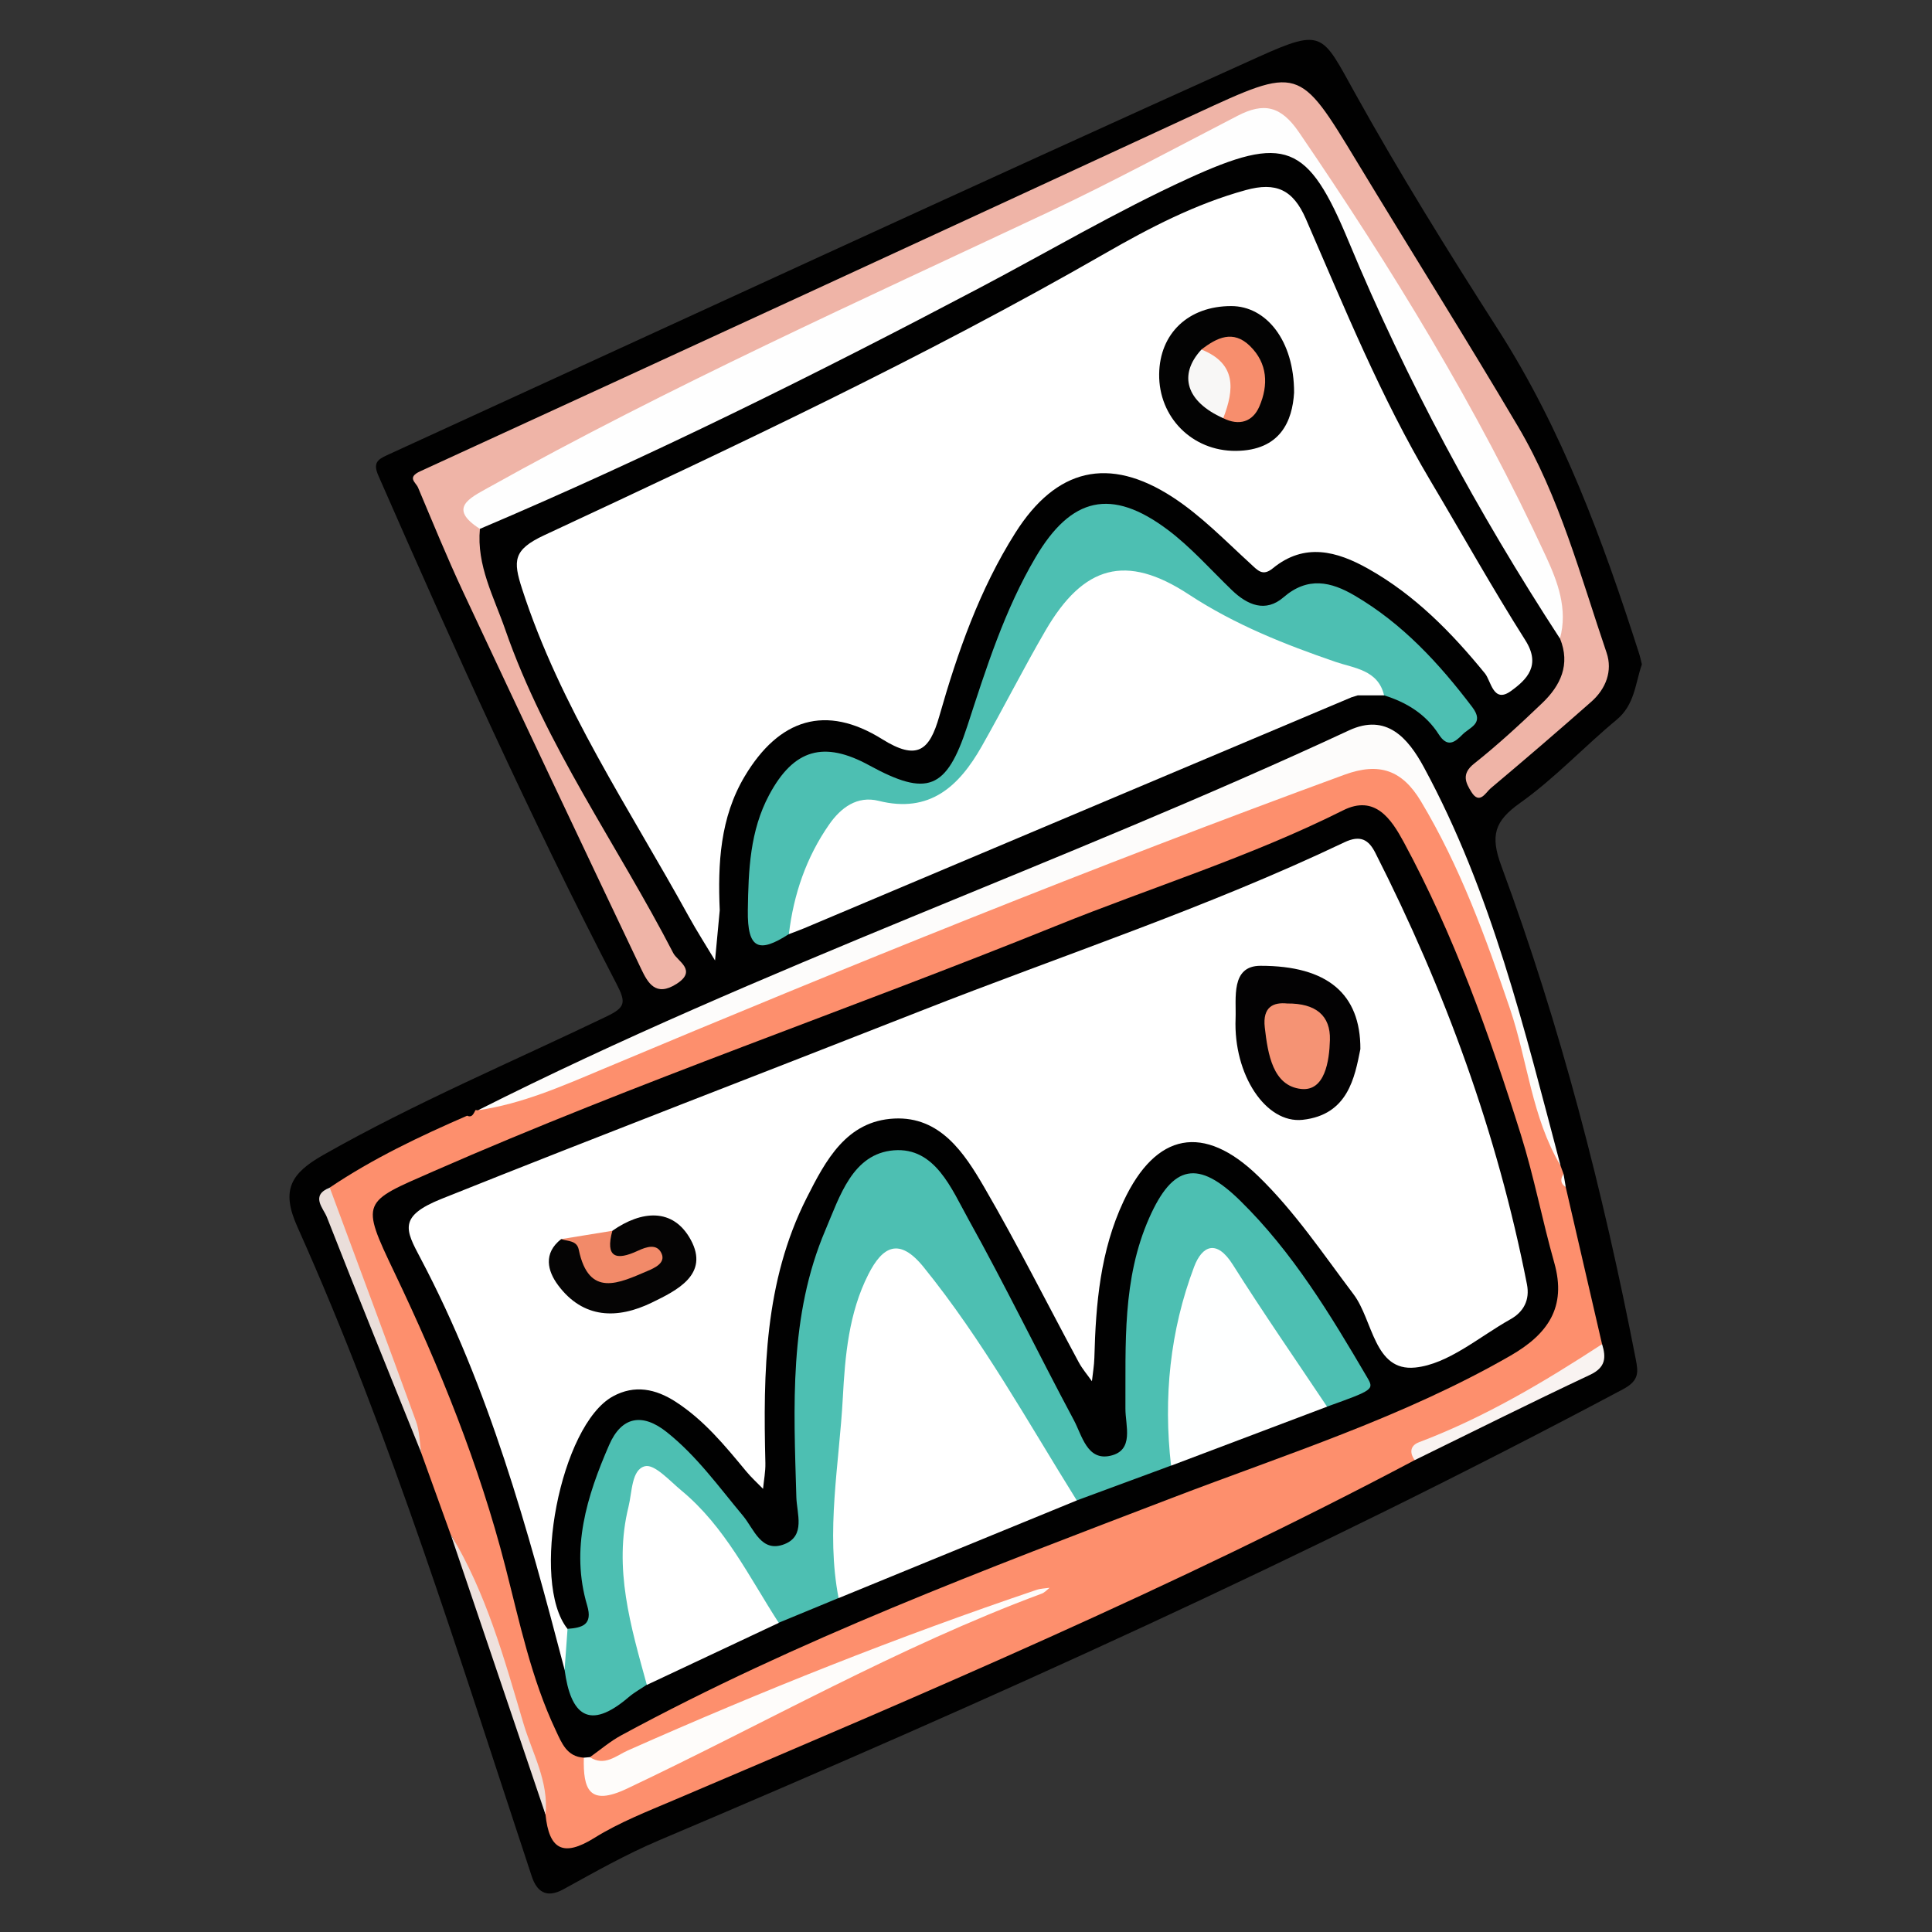 <?xml version="1.0" encoding="utf-8"?>
<!-- Generator: Adobe Illustrator 24.0.0, SVG Export Plug-In . SVG Version: 6.00 Build 0)  -->
<svg version="1.1" id="图层_1" xmlns="http://www.w3.org/2000/svg" xmlns:xlink="http://www.w3.org/1999/xlink" x="0px" y="0px"
	 viewBox="0 0 489 489" style="enable-background:new 0 0 489 489;" xml:space="preserve">
<rect x="0" y="0" width="489" height="489" fill="#333333" stroke="none"/>
<style type="text/css">
	.st0{fill:#FE8C6C;}
	.st1{fill:#EAB1AA;}
	.st2{fill:#FEFEFD;}
	.st3{fill:#FDFDFD;}
	.st4{fill:#E3AFA8;}
	.st5{fill:#EBEAE9;}
	.st6{fill:#BE918B;}
	.st7{fill:#F1D8D4;}
	.st8{fill:#7B7B7B;}
	.st9{fill:#C8C8C8;}
	.st10{fill:#EAEAEA;}
	.st11{fill:#050302;}
	.st12{fill:#FFFCCF;}
	.st13{fill:#FFFFFF;}
	.st14{fill:#FEFFFF;}
	.st15{fill:#4DBFB2;}
	.st16{fill:#FEFEFE;}
	.st17{fill:#4DBEB1;}
	.st18{fill:#FBFBFA;}
	.st19{fill:#F9F9F9;}
	.st20{fill:#F0F0ED;}
	.st21{fill:#F2F2EC;}
	.st22{fill:#6DC7BC;}
	.st23{fill:#080808;}
	.st24{fill:#0D0D0B;}
	.st25{fill:#070706;}
	.st26{fill:#0C0C0B;}
	.st27{fill:#040505;}
	.st28{fill:#F0B4A7;}
	.st29{fill:#FDFCFC;}
	.st30{fill:#4BB7AB;}
	.st31{fill:#41A196;}
	.st32{fill:#D0A197;}
	.st33{fill:#AD8279;}
	.st34{fill:#D3C1BE;}
	.st35{fill:#EFBDB2;}
	.st36{fill:#F2E6E4;}
	.st37{fill:#F6E5E1;}
	.st38{fill:#E8D6D2;}
	.st39{fill:#D1EEEA;}
	.st40{fill:#A17870;}
	.st41{fill:#DBD2D1;}
	.st42{fill:#F3C8C0;}
	.st43{fill:#F5CEC6;}
	.st44{fill:#F5D3CB;}
	.st45{fill:#F6D8D1;}
	.st46{fill:#F8DCD6;}
	.st47{fill:#F8DFD9;}
	.st48{fill:#F7E1DC;}
	.st49{fill:#F3E4E1;}
	.st50{fill:#EBE1DD;}
	.st51{fill:#EACFC9;}
	.st52{fill:#F8E1DC;}
	.st53{fill:#EFDAD5;}
	.st54{fill:#67504B;}
	.st55{fill:#C1C4C3;}
	.st56{fill:#ECC8C1;}
	.st57{fill:#D3C0BB;}
	.st58{fill:#FCFEFE;}
	.st59{fill:#020404;}
	.st60{fill:#FDFEFE;}
	.st61{fill:#050B0B;}
	.st62{fill:#ECC1B8;}
	.st63{fill:#F3D1CA;}
	.st64{fill:#F7E3DF;}
	.st65{fill:#F2CCC4;}
	.st66{stroke:#000000;stroke-miterlimit:10;}
	.st67{fill:#FE8F6D;}
	.st68{fill:#EFB3A6;}
	.st69{fill:#626262;}
	.st70{fill:#F9F3F2;}
	.st71{fill:#E9DCDA;}
	.st72{fill:#E5CAC4;}
	.st73{fill:#EAC6BE;}
	.st74{fill:#040404;}
	.st75{fill:#4BB9AC;}
	.st76{fill:#4AB7AA;}
	.st77{fill:#F1C4BB;}
	.st78{fill:#010101;}
	.st79{fill:#DBDBDB;}
	.st80{fill:#020201;}
	.st81{fill:#020202;}
	.st82{fill:#FEFCD3;}
	.st83{fill:#FEFDF3;}
	.st84{fill:#FEFBCE;}
	.st85{fill:#FBF8CD;}
	.st86{fill:#D0CEA9;}
	.st87{fill:#333333;}
	.st88{fill:#020101;}
	.st89{fill:#F4B3AF;}
	.st90{fill:#FD8F6D;}
	.st91{fill:#4EBFB2;}
	.st92{fill:#4EBEB2;}
	.st93{fill:#FD8F6E;}
	.st94{fill:#F4B4B0;}
	.st95{fill:#030202;}
	.st96{fill:#4EBEB1;}
	.st97{fill:#020303;}
	.st98{fill:#050404;}
	.st99{fill:#030302;}
	.st100{fill:#010302;}
	.st101{fill:#040202;}
	.st102{fill:#030203;}
	.st103{fill:#050303;}
	.st104{fill:#FC8E6D;}
	.st105{fill:#040303;}
	.st106{fill:#FB8F6E;}
	.st107{fill:#4FBDB1;}
	.st108{fill:#FC8F6E;}
	.st109{fill:#FC8F6D;}
	.st110{fill:#F3B2AE;}
	.st111{fill:#030505;}
	.st112{fill:#F88E6D;}
	.st113{fill:#4FBDB0;}
	.st114{fill:#060505;}
	.st115{fill:#070606;}
	.st116{fill:#F18C6D;}
	.st117{fill:#0A0706;}
	.st118{fill:#51BCB0;}
	.st119{fill:#FFFCD2;}
	.st120{fill:#EBB2AB;}
	.st121{fill:#FFFCD0;}
	.st122{fill:#DBDADA;}
	.st123{fill:#FEFBD1;}
	.st124{fill:#F6B4B0;}
	.st125{fill:#F5B4B0;}
	.st126{fill:#FFFCD5;}
	.st127{fill:#FFFFFD;}
	.st128{fill:#FFFEFB;}
	.st129{fill:#FDFDFC;}
	.st130{fill:#FEFDF4;}
	.st131{fill:#FEFEFB;}
	.st132{fill:#FDFDF4;}
	.st133{fill:#DADADA;}
	.st134{fill:#FEFBCF;}
	.st135{fill:#FEFCDF;}
	.st136{fill:#FEFBD0;}
	.st137{fill:#FEFBD6;}
	.st138{fill:#FEFEF5;}
	.st139{fill:#FEFBD7;}
	.st140{fill:#FEFDFC;}
	.st141{fill:#FEFEFC;}
	.st142{fill:#FDFBCF;}
	.st143{fill:#FDFAD2;}
	.st144{fill:#FCFCFA;}
	.st145{fill:#FCFCFC;}
	.st146{fill:#FBFBF8;}
	.st147{fill:#FDFACE;}
	.st148{fill:#FCFCF7;}
	.st149{fill:#FDFDFB;}
	.st150{fill:#FCF9CD;}
	.st151{fill:#FDFACF;}
	.st152{fill:#FCFCF8;}
	.st153{fill:#F9F7DB;}
	.st154{fill:#F4B5B2;}
	.st155{fill:#F2B6B2;}
	.st156{fill:#FCFAD1;}
	.st157{fill:#FAF7CB;}
	.st158{fill:#FAFAFA;}
	.st159{fill:#D9D9D9;}
	.st160{fill:#F2B2AE;}
	.st161{fill:#DAD9D9;}
	.st162{fill:#D8D8D8;}
	.st163{fill:#ECB2A5;}
	.st164{fill:#FCF9D0;}
	.st165{fill:#FBFBFB;}
	.st166{fill:#F9F6CA;}
	.st167{fill:#F5F2C6;}
	.st168{fill:#F5F3F3;}
	.st169{fill:#F4F4F4;}
	.st170{fill:#F0AFAC;}
	.st171{fill:#DDACA9;}
	.st172{fill:#F0EDC3;}
	.st173{fill:#0C0C0C;}
	.st174{fill:#F8F8F8;}
	.st175{fill:#E9ACA8;}
	.st176{fill:#B4B3A2;}
	.st177{fill:#E5E3BA;}
	.st178{fill:#DBA09D;}
	.st179{fill:#8D8D8D;}
	.st180{fill:#A2A085;}
	.st181{fill:#8F8E75;}
	.st182{fill:#E7E7E7;}
	.st183{fill:#EBEBEB;}
	.st184{fill:#878787;}
	.st185{fill:#7A7964;}
	.st186{fill:#EAB2AB;}
	.st187{fill:#E9B1AA;}
	.st188{fill:#E8B0A9;}
	.st189{fill:#E9B2AB;}
	.st190{fill:#EEB4A6;}
	.st191{fill:#030303;}
	.st192{fill:#E6AEA2;}
	.st193{fill:#DFACA1;}
	.st194{fill:#040403;}
	.st195{fill:#0C0C0A;}
	.st196{fill:#050505;}
	.st197{fill:#020302;}
	.st198{fill:#FCFEFD;}
	.st199{fill:#030706;}
	.st200{fill:#071110;}
	.st201{fill:#040909;}
	.st202{fill:#030606;}
	.st203{fill:#EFB4A7;}
	.st204{fill:#FDFCFB;}
	.st205{fill:#F9F3F1;}
	.st206{fill:#EEE1DD;}
	.st207{fill:#EADEDA;}
	.st208{fill:#EEB3A6;}
	.st209{fill:#FCFBFB;}
	.st210{fill:#4EBAAE;}
	.st211{fill:#409F94;}
	.st212{fill:#FEFCD6;}
	.st213{fill:#FEFDFD;}
	.st214{fill:#E2B6B1;}
	.st215{fill:#4DBDB0;}
	.st216{fill:#F9FAFA;}
	.st217{fill:#EFF4F3;}
	.st218{fill:#060404;}
	.st219{fill:#FBFAF9;}
	.st220{fill:#F8F0ED;}
	.st221{fill:#FA8D6B;}
	.st222{fill:#F78B6A;}
	.st223{fill:#E8B2AB;}
	.st224{fill:#060303;}
	.st225{fill:#0A0504;}
	.st226{fill:#0E0806;}
	.st227{fill:#160C0A;}
	.st228{fill:#FDFBF7;}
	.st229{fill:#FCFBFA;}
	.st230{fill:#FDFBFB;}
	.st231{fill:#FCFAF9;}
	.st232{fill:#FBF9F8;}
	.st233{fill:#070505;}
	.st234{fill:#120D0C;}
	.st235{fill:#050202;}
	.st236{fill:#F5F7F7;}
	.st237{fill:#F8FAF9;}
	.st238{fill:#4EB7AA;}
	.st239{fill:#49B5A9;}
	.st240{fill:#FEFCFA;}
	.st241{fill:#4CB6AA;}
	.st242{fill:#060D0D;}
	.st243{fill:#F5F5F5;}
	.st244{fill:#070403;}
	.st245{fill:#090908;}
	.st246{fill:#080807;}
	.st247{fill:#050707;}
	.st248{fill:#F3D3D1;}
	.st249{fill:#E1ABA4;}
	.st250{fill:#4DBBAF;}
	.st251{fill:#EAEDED;}
	.st252{fill:#4AB7AB;}
	.st253{fill:#46A79B;}
	.st254{fill:#F7F7F7;}
	.st255{fill:#F3F3F3;}
	.st256{fill:#EDEDED;}
	.st257{fill:#F0F0F0;}
	.st258{fill:#CACACA;}
	.st259{fill:#F78E6D;}
	.st260{fill:#F8F7F6;}
	.st261{fill:#F28A69;}
	.st262{fill:#F59374;}
</style>
<g>
	<path class="st78" d="M415.57,168.16c-1.68,4.8-1.78,10.19-6.4,14.02c-8.26,6.84-15.66,14.82-24.36,21
		c-6.56,4.65-7.68,8.26-4.8,16.04c15,40.56,25.76,82.35,34.01,124.8c0.63,3.26,0.93,5.39-3.22,7.6
		c-79.36,42.26-161.23,79.1-243.96,114.16c-8.34,3.53-16.29,8.04-24.24,12.41c-4.39,2.41-6.76,0.5-8.01-3.27
		c-18.33-55.34-35.45-111.13-59.34-164.44c-4.18-9.32-1.64-13.49,6.58-18.16c23.18-13.17,47.7-23.51,71.66-35.03
		c4.81-2.31,5.02-3.52,2.54-8.29c-21.84-42.05-41.26-85.25-60.27-128.63c-1.38-3.15-0.23-4.05,2.17-5.15
		c73.56-33.68,146.99-67.64,220.74-100.88c16.27-7.33,15.98-5.73,24.27,9.2c11.32,20.38,23.65,40.23,36.23,59.87
		c16.29,25.44,26.52,53.4,35.66,81.89C415.12,166.17,415.3,167.08,415.57,168.16z"/>
	<path class="st13" d="M182.17,230.39c-0.4,4.24-0.8,8.47-1.19,12.71c-2.24-3.74-4.6-7.41-6.7-11.22
		c-14.94-27.15-32.47-52.94-42.14-82.84c-2.29-7.09-2.3-9.88,5.58-13.56c48-22.37,95.96-44.91,141.95-71.33
		c11.32-6.5,22.88-12.53,35.64-16.04c7.65-2.1,11.98-0.14,15.22,7.31c9.76,22.46,18.99,45.19,31.56,66.33
		c7.99,13.44,15.62,27.11,23.98,40.3c4.02,6.34,0.43,9.92-3.67,12.87c-4.45,3.2-4.99-2.55-6.54-4.46
		c-8.49-10.41-17.77-19.87-29.55-26.5c-7.91-4.45-16.11-6.7-24.14-0.13c-2.61,2.13-3.81,0.55-5.71-1.19
		c-6.36-5.81-12.47-12.13-19.63-16.79c-16.2-10.54-29.52-7.31-39.85,9.03c-9.06,14.33-14.62,30.22-19.24,46.41
		c-2.47,8.67-5.57,11.35-14.47,5.79c-14.25-8.9-26.07-5.18-34.77,9.39C182.25,206.94,181.66,218.6,182.17,230.39z"/>
	<path class="st90" d="M120.07,281.51l0.28-0.55l0.63,0.06c18.52-6.25,36.33-14.29,54.17-22.16c27.34-12.06,55.41-22.29,82.99-33.73
		c24.57-10.2,49.62-19.16,74.52-28.5c19.21-7.2,22.78-6.33,32.34,11.66c9.31,17.54,15.03,36.54,20.61,55.54
		c3.06,10.42,5.06,21.16,9.37,31.21c0.25,0.69,0.5,1.38,0.75,2.07c-0.3,1.21-0.56,2.4,0.57,3.37c3.06,13.25,6.12,26.49,9.19,39.74
		c-4.98,6.35-11.75,10.47-18.86,13.66c-8.42,3.77-16.07,9.08-24.88,12.02c-1.68,0.56-3.51,1.4-3.68,3.67
		c-60.84,32.21-124.14,59.08-187.4,86.01c-6.86,2.92-13.91,5.67-20.2,9.59c-8.03,5.01-11.5,2.85-12.4-5.91
		c-5.34-19.96-12.26-39.41-19.18-58.85c-1.45-4.07-2.45-8.35-4.83-12.05c-2.48-6.88-4.96-13.76-7.45-20.65
		c-1.75-9.88-6.06-18.93-9.5-28.23c-3.85-10.44-8.25-20.69-12.5-30.98c-1.03-2.49-2.66-4.99-1.17-7.9
		c10.93-7.36,22.76-12.98,34.8-18.21C119.23,282.86,119.68,282.25,120.07,281.51z"/>
	<path class="st13" d="M350.32,176c-2.22,0-4.44,0-6.66,0c-0.53,0.17-1.06,0.33-1.59,0.49c-46.16,19.48-92.33,38.96-138.49,58.44
		c-1.29,0.54-2.61,1.01-3.91,1.51c-2.81-1.17-1.94-3.52-1.41-5.38c2.1-7.41,4.19-14.89,8.41-21.45c3.89-6.05,9.04-10.49,16.8-8.84
		c11.1,2.36,17.87-2.95,22.63-12.02c5.53-10.55,11.04-21.11,17.22-31.29c9.63-15.88,21.99-19.32,37.66-9.49
		c11.36,7.13,22.96,13.33,36,16.7c4.06,1.05,7.97,2.82,11.33,5.4C350.09,171.43,352.89,172.94,350.32,176z"/>
	<path class="st203" d="M121.47,133.86c-0.88,9.25,3.55,17.24,6.42,25.51c10.19,29.35,28.41,54.55,42.53,81.88
		c1.05,2.04,6.18,4.37,0.8,7.79c-5.27,3.35-7.25-0.28-8.93-3.79c-15.13-31.79-30.17-63.62-45.1-95.51
		c-4.05-8.66-7.66-17.53-11.38-26.34c-0.56-1.32-2.89-2.53,0.54-4.11c65.47-30.04,130.88-60.22,196.25-90.46
		c26.25-12.14,26.14-12.21,40.89,12.17c13.53,22.36,27.45,44.48,40.74,66.97c10.53,17.81,15.8,37.84,22.41,57.25
		c1.56,4.59-0.17,9.13-3.88,12.4c-8.39,7.4-16.88,14.7-25.46,21.9c-1.25,1.05-2.8,4.25-4.87,0.95c-1.46-2.33-2.59-4.6,0.65-7.17
		c6.02-4.77,11.7-10.02,17.26-15.34c4.64-4.44,7.19-9.74,4.51-16.34c-2.83-17.02-10.14-32.28-18.61-47.07
		c-11.82-20.64-24.21-40.96-36.09-61.57c-4.23-7.34-9.89-13.5-14.83-20.25c-2.28-3.12-5.24-3.54-8.69-2.4
		c-4.23,1.4-8.17,3.45-12.06,5.57c-45.91,25.01-94.33,44.85-140.97,68.35c-13.14,6.62-25.8,14.05-38.81,20.86
		C120.96,127.12,120.17,130.03,121.47,133.86z"/>
	<path class="st16" d="M121.47,133.86c-8.16-5.2-2.64-7.77,2.04-10.39c46.05-25.7,94.11-47.31,141.77-69.74
		c16.23-7.64,32.04-16.2,47.99-24.44c6.58-3.39,10.91-2.56,15.53,4.22c23.43,34.32,45.1,69.64,62.53,107.41
		c2.91,6.31,5.55,13.27,3.5,20.7c-20.78-31.9-38.82-65.22-53.45-100.44c-10.37-24.96-15.98-27.29-40.88-15.88
		c-17.97,8.24-35.08,18.35-52.59,27.58C206.5,94.72,164.6,115.56,121.47,133.86z"/>
	<path class="st15" d="M350.32,176c-1.5-6.46-7.64-6.88-12.21-8.45c-13.02-4.47-25.58-9.45-37.23-17.1
		c-15.87-10.41-26.63-7.38-36.24,9.11c-5.63,9.67-10.67,19.68-16.2,29.41c-5.71,10.04-13.11,16.97-26.04,13.73
		c-5.47-1.37-9.59,1.76-12.51,5.94c-5.81,8.32-9.02,17.71-10.22,27.78c-7.47,4.82-10.54,4-10.39-6.06
		c0.15-10.2,0.54-20.09,5.4-29.17c6.23-11.65,13.87-13.74,25.32-7.48c14.71,8.04,19.58,6.18,24.84-9.96
		c4.77-14.64,9.4-29.33,17.28-42.7c9.01-15.29,19.19-17.62,33.38-7c5.93,4.44,10.92,10.14,16.29,15.31
		c3.95,3.81,8.53,5.74,13.07,1.82c6.15-5.32,12.03-3.95,18.01-0.44c12.09,7.08,21.37,17.15,29.76,28.22
		c3.17,4.18-0.6,5.06-2.47,6.96c-1.97,2.01-3.82,3.37-6.01-0.06C360.91,180.79,356.03,177.76,350.32,176z"/>
	<path class="st204" d="M394.99,295.04c-7.29-12.25-8.33-26.53-12.8-39.7c-6.15-18.12-12.65-36.04-22.56-52.55
		c-4.66-7.76-10.4-9.98-19.35-6.7c-63.28,23.19-125.71,48.47-187.84,74.56c-10.14,4.26-20.36,8.77-31.45,10.36
		c71.68-36.16,147.73-62.32,220.44-96.14c9.51-4.42,14.97,1.94,18.98,9.35C377.56,225.88,385.87,260.61,394.99,295.04z"/>
	<path class="st205" d="M358.07,369.57c-1.37-1.92-1.13-3.69,1.08-4.53c16.54-6.26,31.61-15.22,46.35-24.83
		c1.04,3.4,0.93,5.9-3.08,7.78C387.54,354.98,372.84,362.35,358.07,369.57z"/>
	<path class="st206" d="M114.07,388.36c9.01,14.82,13.54,31.41,18.4,47.8c2.24,7.56,6.47,14.76,5.6,23.1
		C130.07,435.63,122.07,412,114.07,388.36z"/>
	<path class="st207" d="M83.46,300.6c7.3,19.71,14.66,39.4,21.84,59.15c0.9,2.48,0.9,5.3,1.32,7.96
		c-8-19.87-16.08-39.72-23.89-59.66C81.85,305.82,78.46,302.57,83.46,300.6z"/>
	<path class="st15" d="M342.07,176.49c0.53-0.16,1.07-0.33,1.59-0.49C343.13,176.16,342.6,176.32,342.07,176.49z"/>
	<path class="st204" d="M396.31,300.48c-1.39-0.92-1.4-2.07-0.57-3.36C395.93,298.23,396.12,299.35,396.31,300.48z"/>
	<path class="st204" d="M120.07,281.51c-0.6,0.29-1.2,0.59-1.81,0.88C118.86,282.09,119.46,281.8,120.07,281.51z"/>
	<path class="st191" d="M327.54,99.37c-0.42,7.13-3.43,14.66-14.74,14.75c-11.08,0.08-19.54-8.55-19.41-19.41
		c0.12-10.35,7.44-17.26,18.27-17.24C320.46,77.48,327.56,86.16,327.54,99.37z"/>
	<path class="st78" d="M147.77,444.88c-4.31-0.27-5.58-3.68-7.07-6.84c-6.24-13.19-9.18-27.42-12.77-41.41
		c-6.65-25.9-16.6-50.49-28.1-74.56c-8.69-18.18-8.14-17.71,9.82-25.58c51.76-22.7,105.25-40.96,157.6-62.13
		c24.22-9.79,49.26-17.5,72.7-29.26c8.11-4.07,12.24,2.3,15.36,8.06c12.7,23.5,21.63,48.57,29.61,73.97
		c3.35,10.67,5.43,21.73,8.48,32.5c3.19,11.27-1.69,18.09-11.1,23.5c-27.07,15.57-56.71,24.92-85.65,36
		c-47.29,18.11-94.73,35.88-139.39,60.08c-2.83,1.53-5.32,3.68-7.96,5.55C148.82,445.28,148.32,445.33,147.77,444.88z"/>
	<path class="st240" d="M147.77,444.88c0.5-0.05,1.01-0.09,1.51-0.14c3.75,2.43,6.63-0.36,9.67-1.71
		c33.89-15.04,68.29-28.76,103.42-40.63c1.04-0.35,2.2-0.36,3.3-0.52c-0.66,0.5-1.25,1.2-1.99,1.47
		c-36.38,13.51-70.04,32.83-105,49.37C149.03,457.28,147.59,452.79,147.77,444.88z"/>
	<path class="st259" d="M304.09,88.47c3.89-3.01,8.01-5.06,12.26-0.92c4.52,4.4,4.73,9.94,2.4,15.33c-1.68,3.9-5.11,4.98-9.14,2.97
		c-0.18-0.66-0.73-1.37-0.6-1.95C310.3,97.8,307.55,93.03,304.09,88.47z"/>
	<path class="st260" d="M304.09,88.47c8.9,3.55,8.33,10.11,5.52,17.38C300.28,101.69,298.13,94.93,304.09,88.47z"/>
	<path class="st13" d="M142.9,422.61c-9.36-35.68-19.07-71.25-36.45-104.11c-3.8-7.19-5.77-10.64,5.36-15.09
		c40.29-16.12,80.81-31.64,121.18-47.52c35.81-14.09,72.46-26.1,107.26-42.69c4.16-1.98,6.2-0.58,7.84,2.63
		c17.62,34.71,30.88,70.97,38.39,109.24c0.78,3.98-0.86,6.99-4.17,8.84c-7.93,4.44-15.73,11.36-24.1,12.22
		c-10.45,1.07-10.66-11.98-15.62-18.54c-7.74-10.25-14.87-20.94-24.15-29.93c-13.76-13.33-25.87-11.08-34.05,6.35
		c-5.9,12.55-7.05,26.02-7.4,39.63c-0.05,1.99-0.41,3.97-0.62,5.96c-1.12-1.6-2.42-3.1-3.34-4.81
		c-7.97-14.78-15.5-29.82-23.94-44.33c-5.04-8.67-11.13-17.92-22.75-17.35c-12.12,0.6-17.38,10.62-22.18,20.11
		c-10.71,21.2-11,44.08-10.44,67.08c0.05,2.17-0.38,4.35-0.59,6.53c-1.42-1.46-2.95-2.84-4.25-4.41c-5.37-6.49-10.7-13-17.88-17.63
		c-5.03-3.25-10.36-4.38-15.87-1.36c-13.26,7.26-20.97,46.98-11.49,58.85C146.5,415.94,147.35,419.47,142.9,422.61z"/>
	<path class="st15" d="M142.9,422.61c0.25-3.45,0.5-6.89,0.75-10.34c3.68-0.28,6.44-0.97,4.96-5.94
		c-4.25-14.31-0.07-27.67,5.57-40.61c3.12-7.16,8.35-8.21,14.59-3.24c7.58,6.03,13.16,13.84,19.29,21.18
		c2.77,3.31,4.61,9.49,10.5,7.17c5.36-2.11,3.13-7.69,3-11.87c-0.66-22.9-1.91-45.89,7.36-67.64c3.62-8.5,6.85-19.33,17.32-20.17
		c10.46-0.83,14.6,9.78,18.9,17.5c9.3,16.71,17.65,33.95,26.67,50.82c2.05,3.84,3.34,10.27,9.15,9.01
		c6.22-1.34,3.87-7.65,3.89-11.96c0.09-16.34-0.83-32.77,6.02-48.26c6-13.56,12.4-14.78,23-4.39
		c13.32,13.06,22.85,28.87,32.19,44.79c1.78,3.03,1.54,3.16-10.19,7.37c-4.01-0.5-5.8-3.68-7.66-6.6
		c-5.53-8.65-11.04-17.3-16.72-25.85c-1.13-1.7-2.09-4.1-4.51-3.89c-2.75,0.23-3.45,2.9-4.2,5.05c-4.29,12.28-4.36,25.19-5.42,37.95
		c-0.23,2.78-0.07,5.58-0.99,8.27c-7.95,2.94-15.9,5.87-23.85,8.81c-4.55-1.79-6.33-6.09-8.57-9.83
		c-7.91-13.24-16.01-26.35-24.93-38.94c-1.08-1.52-2.13-3.09-3.39-4.46c-2.61-2.85-4.65-7.59-9.03-6.74
		c-4.85,0.95-6.03,6.05-7.31,10.32c-2.96,9.92-3.9,20.19-4.49,30.43c-0.72,12.57-2.3,25.12-1.55,37.76
		c0.13,2.14-0.37,4.17-1.04,6.17c-5.05,2.09-10.1,4.17-15.15,6.26c-3.5-0.6-4.73-3.5-6.23-6.12c-5.74-9.97-12.26-19.32-21.09-26.86
		c-5.14-4.39-6.71-3.94-8.19,2.69c-2.48,11.12-2.44,22.18,0.95,33.21c1.25,4.09,3.74,8.26,1.17,12.78c-1.52,1.03-3.14,1.92-4.53,3.1
		C149.05,438.19,144.43,434.06,142.9,422.61z"/>
	<path class="st13" d="M212.25,404.49c-3.26-16.95,0.16-33.8,1.07-50.66c0.57-10.67,1.5-21.52,6.48-31.31
		c3.56-7,7.76-9.49,13.97-1.81c14.91,18.41,26.3,39.07,38.77,59.06C252.45,388.01,232.35,396.25,212.25,404.49z"/>
	<path class="st13" d="M163.72,426.46c-4.06-14.77-8.5-29.5-4.64-45.1c0.93-3.77,0.75-9.4,4.16-10.25c2.43-0.61,6.3,3.73,9.26,6.18
		c10.98,9.09,17.08,21.81,24.61,33.47C185.98,415.99,174.85,421.22,163.72,426.46z"/>
	<path class="st14" d="M296.4,370.97c-1.97-17.24-0.28-34.14,5.84-50.34c2.02-5.34,5.69-7.04,9.79-0.54
		c7.67,12.16,15.87,23.99,23.86,35.95C322.73,361.01,309.56,365.99,296.4,370.97z"/>
	<path class="st102" d="M344.32,265.52c-1.44,7.19-3.13,16.65-14.61,17.91c-9.33,1.02-17.54-11.43-16.98-25.61
		c0.2-5.09-1.3-13.37,6.31-13.37C336,244.43,344.36,251.58,344.32,265.52z"/>
	<path class="st98" d="M154.99,311.52c7.33-5.14,15.37-5.92,19.84,2.27c4.78,8.77-3.51,12.83-9.88,15.92
		c-8.67,4.21-17.33,4.11-23.68-4.4c-2.7-3.61-3.83-8.09,0.77-11.69c2.95-0.22,5.52,0.02,6.67,3.52c1.45,4.42,5.07,5.07,9.09,4.51
		c1.59-0.22,4.05-0.45,4.1-1.93c0.04-1.16-2.33-0.03-3.62-0.24C153.26,318.67,152.14,315.98,154.99,311.52z"/>
	<path class="st261" d="M154.99,311.52c-1.85,6.79,0.96,7.62,6.45,5.06c2.2-1.03,4.91-1.92,6.04,0.77c0.98,2.34-1.81,3.58-3.54,4.32
		c-7.22,3.07-14.9,6.97-17.46-5.4c-0.49-2.35-2.79-2.07-4.45-2.64C146.35,312.92,150.67,312.22,154.99,311.52z"/>
	<path class="st262" d="M325.8,253.99c7.27-0.07,10.99,3.09,10.81,9.24c-0.15,5.3-1.26,13.05-7.3,12.39
		c-7.14-0.78-8.41-8.81-9.18-15.52C319.5,254.73,322.41,253.65,325.8,253.99z"/>
</g>
</svg>
